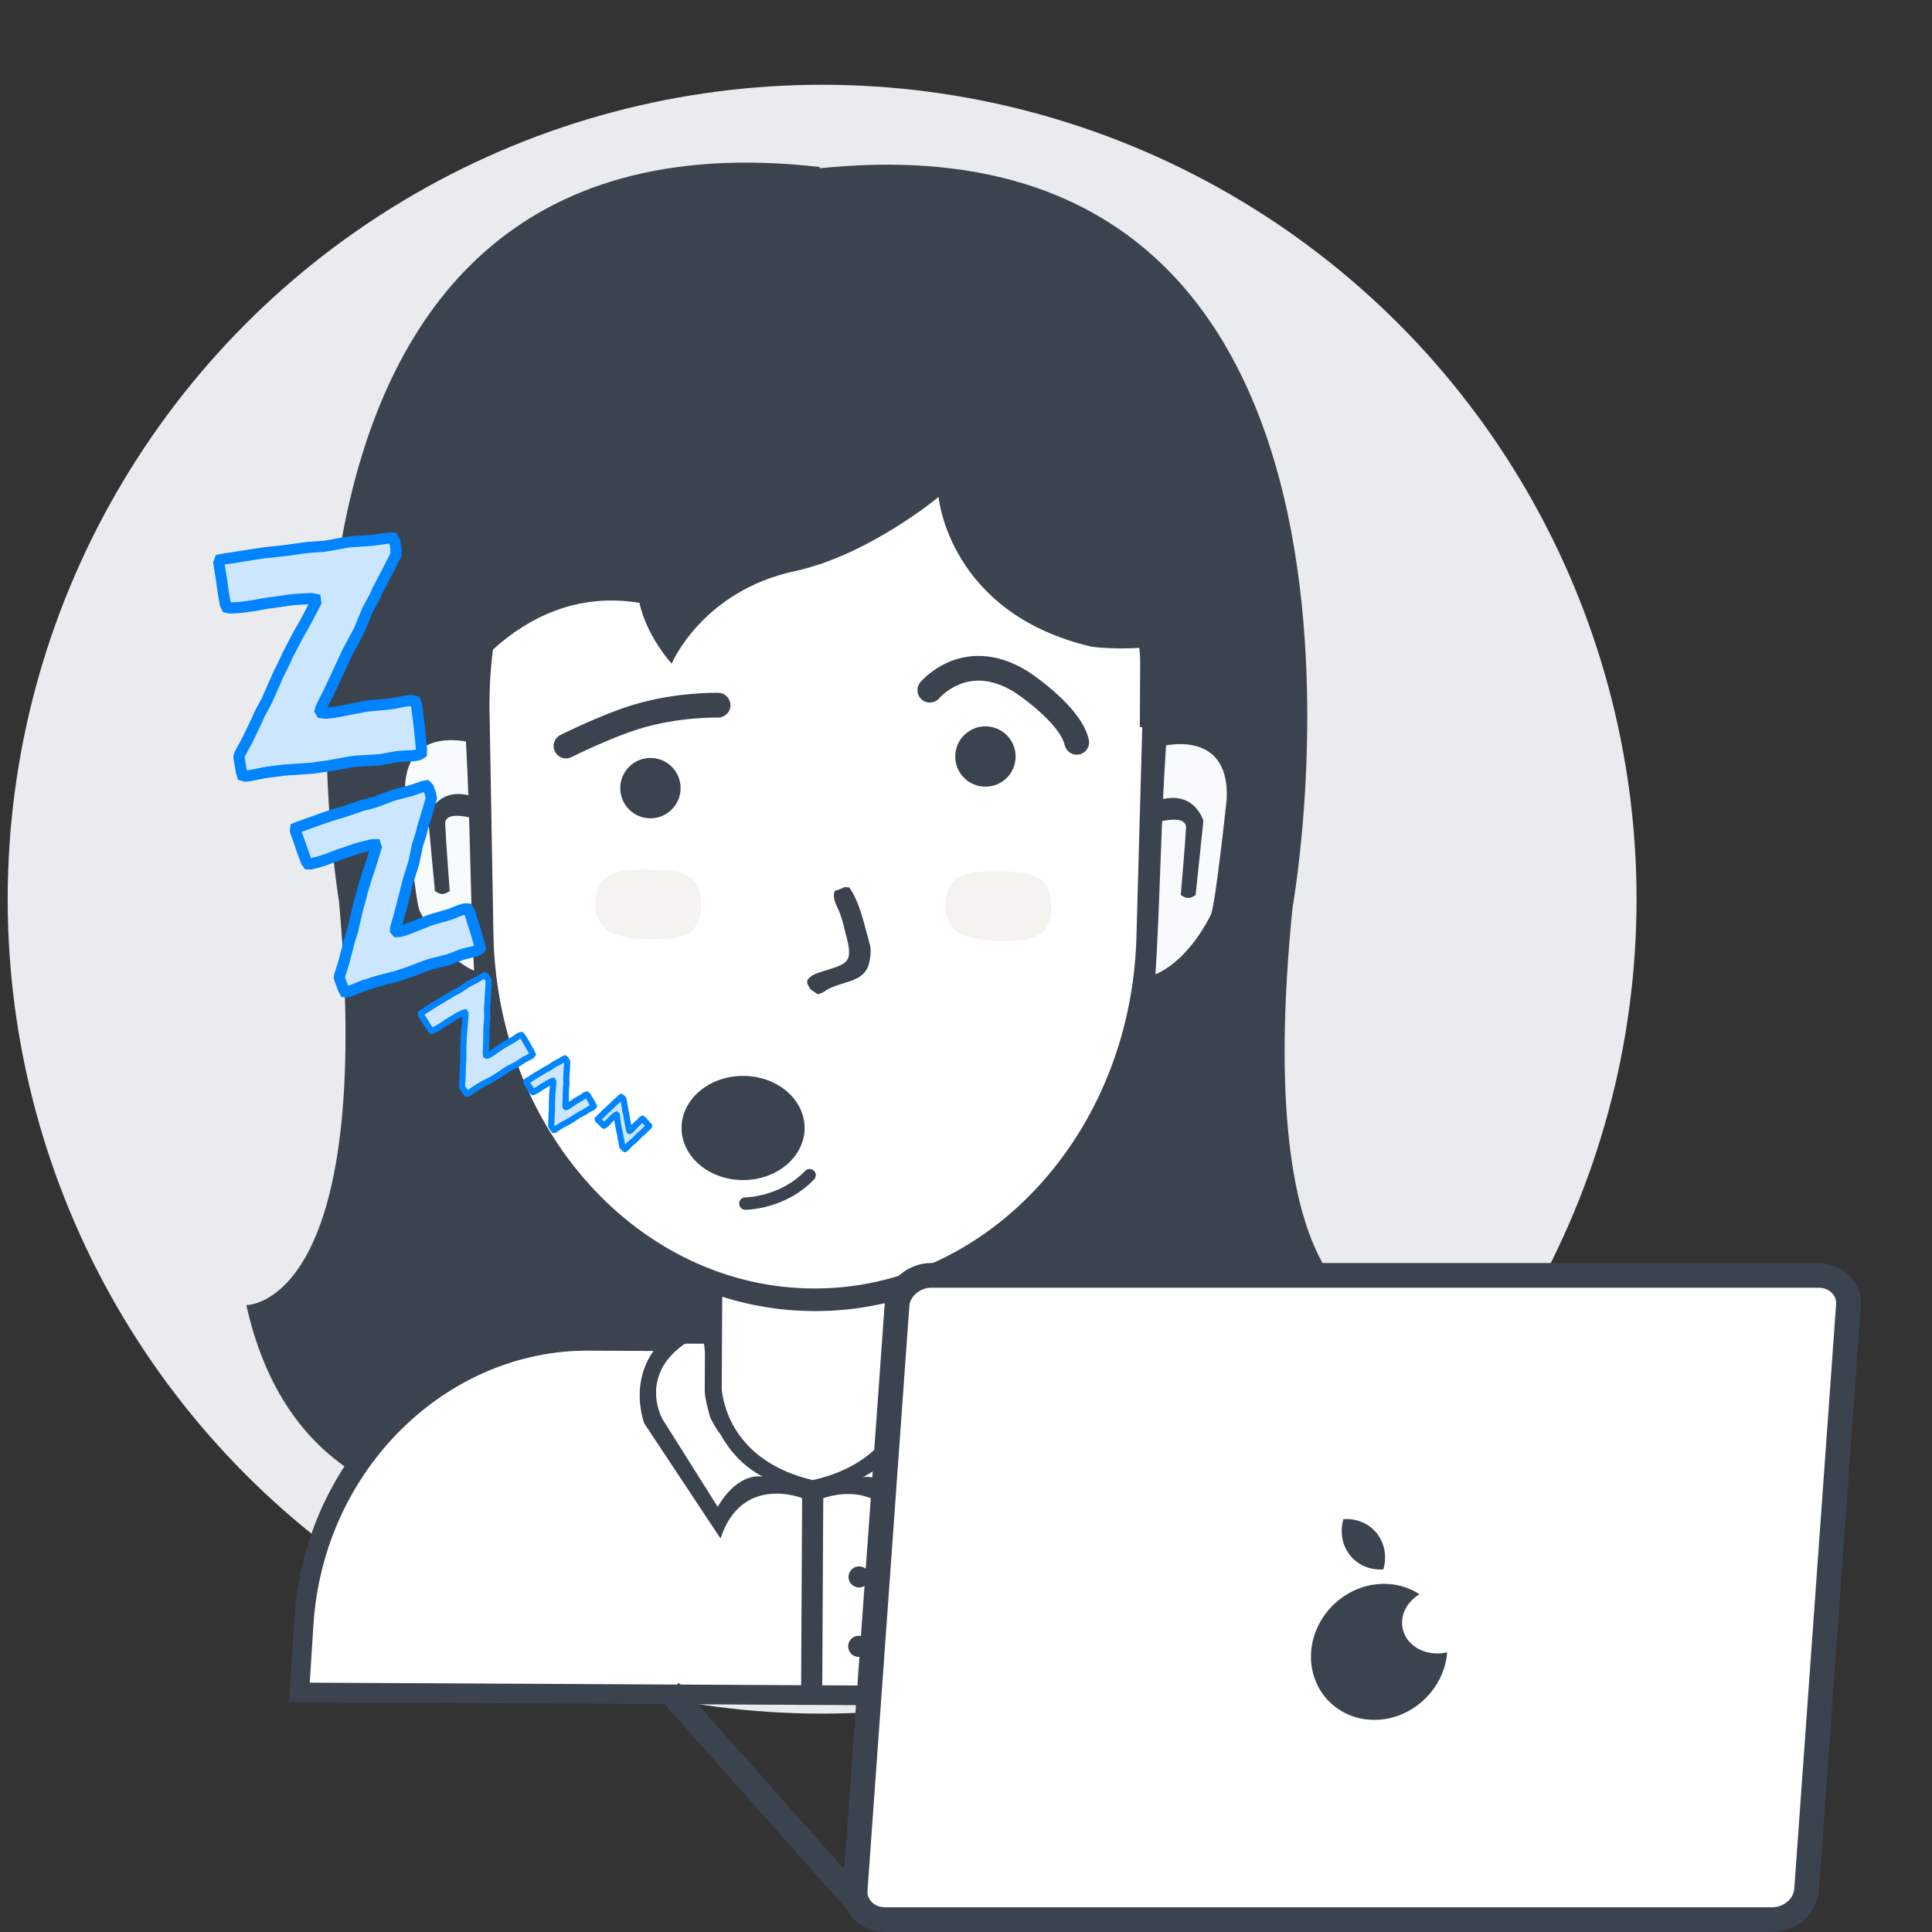 <?xml version="1.0" encoding="utf-8"?>
<!-- Generator: Adobe Illustrator 16.0.0, SVG Export Plug-In . SVG Version: 6.00 Build 0)  -->
<!DOCTYPE svg PUBLIC "-//W3C//DTD SVG 1.1//EN" "http://www.w3.org/Graphics/SVG/1.1/DTD/svg11.dtd">
<svg version="1.1" id="Layer_1" xmlns="http://www.w3.org/2000/svg" xmlns:xlink="http://www.w3.org/1999/xlink" x="0px" y="0px"
	 width="100px" height="100px" viewBox="0 0 100 100" enable-background="new 0 0 100 100" xml:space="preserve">
<rect x="0" y="0" width="100" height="100" fill="#333333" stroke="none"/>
<g>
	<circle fill="#E9EBEE" cx="42.553" cy="46.542" r="42.155"/>
</g>
<g>
	<g>
		<path fill="#3B434F" d="M71.484,67.883c-3.819,16.311-22.896,9.814-29.405,7.067v-0.018c-6.538,2.681-25.681,8.981-29.329-7.38
			c0,0,6.695,0.106,4.796-20.907c0,0-7.036-41.646,24.88-38.002v0.068c31.953-3.307,24.48,38.231,24.48,38.231
			C64.787,67.92,71.484,67.883,71.484,67.883"/>
	</g>
	<g>
		<path fill="#FFFFFF" d="M15.536,87.453c0,0-1.125-16.479,14.386-17.937l6.952,0.037l0.017-3.202c0,0,4.879,2.126,9.84,0.285
			l0.141,2.97l8.123,0.042c0,0,13.907,0.619,13.182,18.234L15.536,87.453z"/>
	</g>
	<g>
		<path fill="#3B434F" d="M68.05,88.384l-52.081-0.274l-1.01-0.004l0.274-4.306c0.537-8.408,7.196-14.791,14.779-14.751l5.213,0.026
			c-0.34,0.278-0.589,0.567-0.769,0.855l-3.989-0.021c-7.309-0.038-13.727,6.106-14.244,14.198l-0.191,2.987l51.885,0.271
			l-0.081-2.987c-0.433-8.098-6.786-14.31-14.094-14.347l-3.993-0.021c-0.151-0.29-0.369-0.58-0.669-0.864l5.08,0.026
			c7.582,0.04,14.174,6.493,14.624,14.905l0.229,4.309L68.05,88.384z M47.533,70l-0.273-0.003l0.005-0.858l0.303,0.002
			C47.548,69.363,47.536,69.646,47.533,70 M36.552,69.082l0.325,0.003l-0.005,0.858l-0.281-0.001
			C36.59,69.576,36.574,69.298,36.552,69.082"/>
	</g>
	<g>
		<path fill="#3B434F" d="M44.468,81.075c0.303,0.002,0.546,0.246,0.544,0.549c-0.001,0.302-0.247,0.545-0.549,0.544
			c-0.303-0.003-0.546-0.248-0.544-0.549C43.92,81.317,44.166,81.072,44.468,81.075"/>
	</g>
	<g>
		<path fill="#3B434F" d="M44.45,84.667c0.301,0.001,0.545,0.248,0.544,0.549c-0.002,0.304-0.248,0.546-0.55,0.545
			c-0.302-0.002-0.546-0.247-0.544-0.551C43.901,84.909,44.147,84.665,44.45,84.667"/>
	</g>
	<g>
		<path fill="#3B434F" d="M50.833,73.765l-4.015,5.915c-1.066-3.362-4.207-2.13-4.207-2.13l-0.052,9.919
			c-0.001,0.26-0.248,0.468-0.549,0.467c-0.302-0.002-0.545-0.214-0.545-0.473l0.053-9.919c-0.025-0.011-3.128-1.252-4.224,2.087
			l-3.947-5.956c0,0-1.519-3.921,3.15-5.607l0.009-1.796l0.881,0.004l-0.03,5.653c0.108,0.974,0.764,3.749,4.712,4.681
			c3.962-0.889,4.647-3.658,4.766-4.632l0.029-5.651l0.883,0.005l-0.01,1.796C52.395,69.861,50.833,73.765,50.833,73.765
			 M37.277,74.221c-0.211-0.242-0.514-0.841-0.514-0.841s-0.289-0.979-0.286-1.406l0.01-1.981c-0.061-0.895-0.229-0.911-0.229-0.911
			c-3.486,1.694-1.974,4.363-1.974,4.363l2.863,4.546c1.137-1.905,2.349-1.551,2.349-1.551
			C38.428,75.889,37.73,75.037,37.277,74.221 M47.967,69.143c0,0-0.167,0.014-0.238,0.908l-0.01,1.98
			c-0.002,0.429-0.302,1.404-0.302,1.404s-0.31,0.595-0.523,0.835c-0.462,0.812-1.169,1.657-2.245,2.195
			c0,0,1.217-0.341,2.335,1.574l2.914-4.513C49.897,73.527,51.439,70.874,47.967,69.143"/>
	</g>
	<g>
		<path fill="#FFFFFF" d="M42.422,17.018c9.716,0.051,17.337,9.172,17.03,20.078L59.126,48.69
			c-0.288,10.277-7.881,18.361-16.966,18.314c-9.084-0.05-16.593-8.213-16.773-18.492l-0.205-11.597
			C24.989,26.006,32.706,16.967,42.422,17.018"/>
	</g>
	<g>
		<path fill="#3B434F" d="M60.236,36.741l-0.343,12.064c-0.301,10.695-8.257,19.106-17.777,19.057s-17.388-8.545-17.578-19.241
			l-0.214-12.067C24.123,25.2,32.208,15.792,42.389,15.846C52.569,15.899,60.557,25.39,60.236,36.741 M42.344,17.095
			c-9.583-0.05-17.195,8.919-17.005,19.745l0.201,11.506c0.178,10.199,7.583,18.297,16.544,18.346
			c8.96,0.046,16.451-7.976,16.737-18.171l0.32-11.505C59.443,26.194,51.927,17.146,42.344,17.095"/>
	</g>
	<g>
		<path fill="#3B434F" d="M33.675,39.231c0.862,0.005,1.558,0.708,1.553,1.57c-0.005,0.862-0.707,1.559-1.57,1.555
			c-0.863-0.005-1.559-0.708-1.554-1.571C32.109,39.923,32.812,39.228,33.675,39.231"/>
	</g>
	<g>
		<path fill="#3B434F" d="M51.014,37.595c0.863,0.005,1.558,0.707,1.554,1.569c-0.004,0.863-0.708,1.559-1.57,1.554
			c-0.863-0.003-1.559-0.707-1.555-1.569C49.448,38.286,50.15,37.59,51.014,37.595"/>
	</g>
	<g>
		<path fill="#F5F3EF" d="M33.566,45.012c1.51,0.008,2.734,0.101,2.724,1.811c-0.009,1.763-1.234,1.789-2.743,1.781
			c-1.509-0.007-2.731-0.336-2.725-1.811C30.833,45.07,32.056,45.003,33.566,45.012"/>
	</g>
	<g>
		<path fill="#F5F3EF" d="M51.687,45.105c1.509,0.01,2.731,0.101,2.725,1.812c-0.011,1.764-1.233,1.79-2.744,1.782
			c-1.509-0.009-2.731-0.336-2.724-1.812C48.952,45.165,50.176,45.099,51.687,45.105"/>
	</g>
	<g>
		
			<rect x="59.011" y="29.844" transform="matrix(-1 -0.005 0.005 -1 121.139 67.787)" fill="#3B434F" width="3.279" height="7.811"/>
	</g>
	<g>
		<path fill="#3B444F" d="M23.018,36.736c0,0,3.485-6.625,10.082-5.532c0,0,0.253,1.514,1.664,3.148c0,0,1.574-3.755,6.373-4.789
			c3.812-0.821,7.443-3.838,7.443-3.838s0.53,6.034,7.94,7.753c0,0,6.495,0.837,6.043-2.756
			c-0.452-3.595-3.979-19.247-21.264-16.973c-17.287,2.276-21.376,8.529-18.433,22.829"/>
	</g>
	<g>
		<path fill="#F7FBFB" d="M24.113,38.312c-0.001,0-0.191-0.153-0.548-0.269c-0.179-0.057-0.401-0.104-0.655-0.116
			c-0.062-0.005-0.128-0.005-0.194-0.004c-0.067,0.003-0.136,0.007-0.205,0.013c-0.139,0.016-0.282,0.04-0.426,0.082
			c-0.577,0.162-1.168,0.562-1.518,1.393c-0.176,0.415-0.292,0.938-0.327,1.592c-0.008,0.164-0.012,0.335-0.009,0.516
			c0.002,0.182,0.01,0.37,0.023,0.568c0.028,0.396,0.08,0.829,0.158,1.299c-0.002-0.001-0.082,1.423,0.418,3.06
			c0.47,1.601,1.607,3.57,3.725,4.143C24.333,46.526,24.347,42.391,24.113,38.312"/>
	</g>
	<g>
		<path fill="#3B434F" d="M24.537,38.477c0,0-3.687-1.163-3.578,2.635c0,0,0.522,5.509,0.758,6.018c0,0,1.434,3.213,3.827,3.367
			c2.339,0.151,0,0,0,0l0.024,1.033c0,0-4.205-0.562-4.993-5.413l-0.618-4.409c0,0-0.467-5.832,4.355-4.324c4.698,1.469,0,0,0,0
			L24.537,38.477"/>
	</g>
	<g>
		<path fill="#3B434F" d="M23.277,46.121c0,0-0.207,0.153-0.384,0.153c-0.177-0.001-0.381-0.157-0.381-0.157l-0.36-3.843
			c0,0,0.535-1.89,2.762-0.878l0.047,1.099c0,0-1.954-0.705-1.918,0.16C23.076,43.486,23.277,46.121,23.277,46.121"/>
	</g>
	<g>
		<path fill="#F7FBFB" d="M60.359,38.511c0.002,0,0.192-0.15,0.553-0.261c0.18-0.056,0.404-0.101,0.659-0.111
			c0.062-0.002,0.128-0.002,0.194,0c0.067,0.002,0.137,0.008,0.206,0.016c0.139,0.015,0.282,0.042,0.427,0.084
			c0.579,0.169,1.168,0.575,1.51,1.408c0.174,0.416,0.284,0.938,0.312,1.594c0.006,0.164,0.009,0.336,0.004,0.517
			c-0.004,0.18-0.015,0.368-0.03,0.565c-0.032,0.396-0.089,0.827-0.173,1.297c0.002,0,0.068,1.423-0.451,3.054
			c-0.487,1.594-1.652,3.551-3.785,4.101C60.052,46.718,60.081,42.584,60.359,38.511"/>
	</g>
	<g>
		<path fill="#3B434F" d="M59.931,38.671c0,0,3.716-1.123,3.565,2.67c0,0-0.58,5.5-0.823,6.005c0,0-1.474,3.197-3.878,3.326
			c-2.352,0.126,0,0,0,0l-0.035,1.032c0,0,4.229-0.518,5.07-5.358l0.667-4.397c0,0,0.53-5.823-4.328-4.368c-4.735,1.419,0,0,0,0
			L59.931,38.671"/>
	</g>
	<g>
		<path fill="#3B434F" d="M61.116,46.322c0,0,0.206,0.158,0.384,0.158c0.179,0,0.385-0.154,0.385-0.154l0.402-3.836
			c0,0-0.518-1.893-2.765-0.906l-0.058,1.098c0,0,1.969-0.684,1.925,0.18C61.346,43.693,61.116,46.322,61.116,46.322"/>
	</g>
	<g>
		<path fill="#3B434F" d="M43.676,45.923l0.273,0.002c0.562,0.771,0.785,1.952,1.078,2.975c0.091,0.315-0.001,0.868-0.083,1.093
			c-0.301,0.816-1.231,0.797-1.999,1.16c-0.206,0.097-0.36,0.268-0.626,0.31c-0.173-0.154-0.382-0.186-0.466-0.433
			c-0.209-0.291,0.063-0.471,0.276-0.584c0.387-0.205,1.578-0.402,1.722-0.772c0.178-0.2,0.063-0.803,0.006-1.015
			c-0.149-0.544-0.219-0.996-0.422-1.486c-0.135-0.326-0.372-0.669-0.229-1.056C43.324,46.065,43.579,46.011,43.676,45.923"/>
	</g>
</g>
<g>
	<path fill="#3B434F" d="M55.731,39.062c-0.296,0-0.561-0.205-0.626-0.505c-0.189-0.876-1.691-2.139-2.599-2.731
		c-1.009-0.626-1.969-0.76-2.856-0.399c-0.651,0.266-1.025,0.701-1.028,0.706c-0.225,0.271-0.628,0.311-0.902,0.086
		c-0.272-0.225-0.311-0.629-0.086-0.902c0.058-0.069,0.591-0.691,1.534-1.076c0.885-0.361,2.304-0.565,4.02,0.502l0.013,0.008
		c0.284,0.186,2.793,1.865,3.156,3.535c0.074,0.347-0.146,0.687-0.489,0.763C55.821,39.057,55.776,39.062,55.731,39.062z"/>
</g>
<g>
	<path fill="#3B434F" d="M29.296,39.254c-0.235,0-0.46-0.131-0.573-0.354c-0.158-0.316-0.03-0.702,0.287-0.859
		c0.085-0.043,2.114-1.053,3.715-1.544c2.249-0.688,4.373-0.638,4.461-0.636c0.354,0.01,0.632,0.306,0.623,0.658
		c-0.01,0.354-0.305,0.63-0.657,0.622c-0.027-0.001-2.015-0.045-4.052,0.58c-1.5,0.46-3.498,1.455-3.518,1.466
		C29.489,39.231,29.392,39.254,29.296,39.254z"/>
</g>
<g>
	<ellipse fill="#3B434F" cx="38.462" cy="58.384" rx="3.184" ry="2.696"/>
</g>
<g>
	<path fill="#3B434F" d="M38.577,62.617c-0.177,0-0.32-0.145-0.32-0.32c0-0.177,0.143-0.32,0.319-0.32
		c0.026,0,1.809-0.026,3.098-1.373c0.122-0.128,0.325-0.133,0.452-0.011c0.128,0.123,0.133,0.325,0.011,0.453
		C40.651,62.599,38.661,62.617,38.577,62.617z"/>
</g>
<g>
	<g>
		<path fill="#CCE6FF" d="M33.449,58.105l0.127,0.143l0.02,0.029l-0.01,0.027l-0.015,0.018l-0.03,0.028l-0.087,0.07l-0.031,0.028
			l-0.116,0.123l-0.166,0.138l-0.034,0.032l-0.116,0.123l-0.032,0.033l-0.12,0.118l-0.036,0.031l-0.129,0.108l-0.035,0.029
			l-0.123,0.116l-0.034,0.036l-0.048,0.054l-0.034,0.037l-0.031,0.029l-0.028,0.01l-0.028-0.021l-0.084-0.078l-0.019-0.022
			l-0.01-0.027l-0.022-0.159l-0.01-0.048l-0.031-0.157l-0.011-0.046l-0.022-0.159l-0.012-0.046l-0.034-0.158l-0.011-0.047
			l-0.029-0.16l-0.012-0.047l-0.032-0.202l-0.02-0.164l-0.032-0.206l-0.022-0.023l-0.033,0.015l-0.126,0.104l-0.033,0.033
			l-0.117,0.113l-0.033,0.03l-0.113,0.119l-0.077,0.075l-0.074,0.062l-0.032,0.014l-0.032-0.018l-0.016-0.018l-0.037-0.034
			l-0.07-0.068l-0.032-0.035l-0.126-0.123l-0.01-0.031l0.025-0.028l0.256-0.259l0.034-0.031l0.118-0.108l0.034-0.032l0.111-0.109
			l0.034-0.032l0.122-0.104l0.142-0.15l0.033-0.031l0.158-0.134l0.111-0.109l0.031-0.022l0.033,0.014l0.014,0.014l0.037,0.035
			l0.015,0.021l0.02,0.024l0.005,0.031l0.027,0.16l0.031,0.201l0.011,0.046l0.023,0.158l0.011,0.046l0.039,0.156l0.007,0.043
			l0.022,0.16l0.007,0.045l0.042,0.201l0.03,0.158l0.009,0.044l0.027,0.159l0.012,0.029l0.02,0.009l0.029-0.016l0.038-0.032
			l0.036-0.034l0.201-0.219l0.034-0.032l0.132-0.118l0.034-0.031l0.076-0.085l0.032-0.028l0.019-0.015l0.029-0.012l0.029,0.02
			L33.449,58.105z"/>
		<path fill="#0084FF" d="M32.314,59.648l-0.11-0.086l-0.133-0.132l-0.026-0.073l-0.033-0.215l-0.043-0.213l-0.021-0.151
			l-0.009-0.036l-0.049-0.215l-0.04-0.211l-0.032-0.202l-0.017-0.134l-0.128,0.125l-0.115,0.122l-0.085,0.079l-0.092,0.078
			l-0.124,0.053l-0.124-0.066l-0.172-0.173l-0.151-0.148l-0.048-0.156l0.091-0.102l0.293-0.294l0.152-0.14l0.151-0.147l0.115-0.098
			l0.184-0.188l0.152-0.13l0.128-0.122l0.102-0.071l0.146,0.057l0.119,0.132l0.025,0.033l0.083,0.481l0.022,0.15l0.051,0.207
			l0.036,0.245l0.067,0.33l0.143-0.15l0.162-0.145l0.081-0.089l0.082-0.069l0.125-0.049l0.116,0.073l0.177,0.188l0.145,0.163
			l0.067,0.1l-0.052,0.129l-0.043,0.051l-0.039,0.036l-0.105,0.09l-0.127,0.132l-0.189,0.159l-0.148,0.158l-0.13,0.125l-0.196,0.167
			l-0.145,0.142l-0.089,0.098l-0.056,0.054L32.314,59.648z M32.285,58.877l0.011,0.047l0.041,0.214l0.015,0.108l0.056-0.061
			l0.166-0.153l0.159-0.135l0.141-0.142l0.166-0.168l0.159-0.132l0.157-0.16l0.028-0.024l-0.053-0.06l-0.083-0.085l-0.039,0.042
			l-0.033,0.033l-0.163,0.146l-0.205,0.222l-0.093,0.083l-0.113,0.062l-0.152-0.066l-0.042-0.106l-0.038-0.213l-0.032-0.161
			l-0.05-0.252l-0.029-0.197l-0.051-0.21l-0.021-0.151l-0.012-0.051l-0.046-0.288l-0.018,0.018l-0.181,0.156l-0.152,0.159
			l-0.149,0.131l-0.146,0.142l-0.152,0.141l-0.177,0.179l0.115,0.115l0.063-0.061l0.148-0.152l0.158-0.154l0.142-0.115l0.156-0.072
			l0.135,0.142l0.04,0.257l0.021,0.168l0.03,0.191l0.012,0.049l0.038,0.196l0.049,0.22L32.285,58.877z"/>
	</g>
</g>
<g>
	<g>
		<path fill="#CCE6FF" d="M30.583,56.978l0.129,0.233l0.018,0.045l-0.022,0.032l-0.026,0.021l-0.049,0.028l-0.138,0.069l-0.052,0.03
			l-0.194,0.13l-0.268,0.136l-0.054,0.033l-0.195,0.132l-0.053,0.035l-0.199,0.123l-0.057,0.029l-0.207,0.109l-0.058,0.029
			l-0.2,0.12l-0.057,0.038l-0.083,0.059l-0.057,0.039l-0.052,0.032l-0.04,0.003l-0.032-0.037l-0.09-0.134l-0.021-0.035l-0.004-0.039
			l0.018-0.223l0.002-0.066l0.007-0.225l-0.001-0.064l0.018-0.223l-0.001-0.064l0.001-0.227l-0.001-0.064l0.01-0.228l-0.002-0.064
			l0.019-0.283l0.023-0.229l0.021-0.289l-0.023-0.038l-0.05,0.012l-0.202,0.102l-0.055,0.032l-0.192,0.12l-0.055,0.032l-0.188,0.126
			l-0.127,0.076l-0.118,0.062l-0.047,0.009l-0.039-0.034l-0.016-0.027l-0.038-0.057l-0.074-0.116l-0.033-0.055l-0.133-0.207
			l-0.003-0.045l0.043-0.031l0.424-0.271l0.055-0.033l0.193-0.111l0.055-0.032l0.185-0.115l0.056-0.033l0.197-0.104l0.237-0.16
			l0.056-0.033l0.254-0.133l0.184-0.115l0.05-0.02l0.04,0.027l0.015,0.025l0.039,0.057l0.015,0.033l0.019,0.04l-0.002,0.044
			l-0.013,0.223l-0.019,0.284l0.002,0.064l-0.019,0.222l0.001,0.065l0.005,0.222l-0.004,0.063l-0.018,0.222l-0.005,0.063
			l-0.003,0.283l-0.007,0.226l0,0.062l-0.013,0.223l0.006,0.044l0.026,0.019l0.044-0.014l0.061-0.031l0.059-0.034l0.339-0.236
			l0.055-0.032l0.215-0.119l0.055-0.033l0.129-0.091l0.052-0.032l0.03-0.012l0.043-0.008l0.034,0.036L30.583,56.978z"/>
		<path fill="#0084FF" d="M28.604,58.654l-0.098-0.118l-0.131-0.205l-0.011-0.089l0.021-0.297l0.006-0.221l-0.001-0.069l0.018-0.221
			l-0.001-0.058l0.001-0.229l-0.001-0.066l0.01-0.227l0-0.067l0.018-0.291l0.029-0.303l-0.024,0.011l-0.049,0.03l-0.244,0.15
			l-0.191,0.128l-0.136,0.081l-0.139,0.072l-0.146,0.028l-0.116-0.102l-0.028-0.046l-0.036-0.053l-0.264-0.416l-0.014-0.176
			l0.123-0.087l0.484-0.307l0.248-0.145l0.247-0.15l0.189-0.101l0.238-0.159l0.063-0.038l0.25-0.13l0.203-0.123l0.13-0.055
			l0.14,0.098l0.029,0.05l0.05,0.077l0.05,0.107l-0.016,0.308l-0.019,0.278l0.002,0.066l-0.019,0.222l0.007,0.286l-0.005,0.069
			l-0.022,0.281l-0.003,0.279l-0.01,0.313l0.282-0.196l0.055-0.032l0.266-0.149l0.134-0.093l0.07-0.04l0.048-0.023l0.145-0.022
			l0.106,0.107l0.179,0.302l0.142,0.255l0.048,0.126l-0.085,0.124l-0.061,0.046l-0.06,0.035l-0.133,0.064l-0.043,0.024l-0.208,0.138
			l-0.262,0.134l-0.047,0.027l-0.249,0.168l-0.209,0.13l-0.318,0.166l-0.191,0.114l-0.2,0.14l-0.082,0.048L28.604,58.654z
			 M28.685,58.229l0.037,0.056l0.154-0.108l0.21-0.125l0.315-0.165l0.241-0.151l0.203-0.137l0.065-0.039l0.258-0.13l0.193-0.13
			l0.063-0.036l0.104-0.052l-0.085-0.155l-0.12-0.2l-0.118,0.082l-0.055,0.033l-0.265,0.15l-0.344,0.237l-0.066,0.038l-0.076,0.041
			l-0.134,0.037l-0.141-0.104l-0.02-0.124l0.014-0.296l0.007-0.227l0.004-0.29l0.026-0.342l-0.007-0.288l0.019-0.222l-0.002-0.063
			l0.032-0.515l-0.006-0.012l-0.12,0.073l-0.297,0.159l-0.249,0.168l-0.193,0.101l-0.052,0.031l-0.24,0.148l-0.247,0.143
			l-0.348,0.222l0.185,0.292l0.037-0.019l0.121-0.071l0.191-0.129l0.055-0.031l0.258-0.159l0.219-0.111l0.183-0.039l0.107,0.18
			l-0.023,0.339l-0.023,0.234l-0.018,0.271l0.001,0.062l-0.01,0.228l0.001,0.06l-0.001,0.23l0.001,0.068l-0.018,0.223l0.001,0.062
			l-0.01,0.303L28.685,58.229z"/>
	</g>
</g>
<g>
	<g>
		<path fill="#CCE6FF" d="M27.328,54.107l0.215,0.386l0.029,0.076l-0.038,0.055l-0.043,0.032l-0.081,0.049l-0.229,0.112
			l-0.086,0.052l-0.323,0.217l-0.443,0.224l-0.091,0.055l-0.323,0.217l-0.089,0.062l-0.329,0.203l-0.096,0.05l-0.343,0.181
			l-0.096,0.05l-0.334,0.199l-0.093,0.062l-0.137,0.098l-0.094,0.064l-0.086,0.052l-0.066,0.007l-0.053-0.062l-0.148-0.222
			l-0.035-0.059l-0.008-0.065l0.03-0.368l0.003-0.111l0.011-0.373l-0.001-0.107l0.029-0.369l-0.002-0.107l0.002-0.376l-0.002-0.106
			l0.017-0.377l-0.001-0.106l0.03-0.473l0.038-0.381l0.033-0.479l-0.038-0.063l-0.083,0.019l-0.334,0.168l-0.093,0.056l-0.318,0.198
			l-0.092,0.055l-0.312,0.208l-0.212,0.127l-0.197,0.102l-0.076,0.015l-0.064-0.055l-0.027-0.046l-0.065-0.095l-0.122-0.191
			l-0.055-0.093l-0.221-0.344l-0.005-0.073l0.072-0.051l0.704-0.451l0.093-0.056l0.32-0.182l0.091-0.056l0.307-0.19l0.092-0.056
			l0.327-0.17l0.394-0.267l0.091-0.056l0.422-0.22l0.307-0.191l0.081-0.033l0.066,0.046l0.024,0.041l0.064,0.094l0.025,0.056
			l0.033,0.067l-0.004,0.071l-0.021,0.37l-0.03,0.471l0.002,0.108l-0.029,0.367l0.002,0.108l0.008,0.369l-0.007,0.104l-0.029,0.368
			l-0.008,0.105l-0.006,0.472l-0.012,0.373L25.16,54.17l-0.02,0.371l0.012,0.069l0.041,0.032l0.074-0.021l0.1-0.053l0.099-0.059
			l0.562-0.389l0.091-0.055l0.357-0.199l0.092-0.054l0.213-0.15l0.087-0.053l0.05-0.021l0.071-0.012l0.058,0.059L27.328,54.107z"/>
		<path fill="#0084FF" d="M24.086,56.778l-0.119-0.143l-0.152-0.229l-0.052-0.088l-0.014-0.114l0.03-0.38l0.016-0.477l-0.002-0.112
			l0.03-0.367l-0.003-0.101l0.003-0.379L23.82,54.28l0.018-0.378l-0.002-0.108l0.031-0.479l0.039-0.386l0.021-0.304l-0.208,0.104
			l-0.087,0.054l-0.406,0.25l-0.316,0.21l-0.221,0.132l-0.217,0.112l-0.176,0.035l-0.142-0.123l-0.039-0.064l-0.061-0.09
			l-0.422-0.665l-0.017-0.206l0.152-0.107l0.705-0.451l0.096-0.056l0.413-0.239l0.406-0.249l0.319-0.167l0.395-0.266l0.1-0.06
			l0.417-0.219l0.326-0.199l0.162-0.066l0.166,0.115l0.04,0.065l0.074,0.113l0.073,0.157l-0.026,0.483L25.4,51.695l0.003,0.108
			l-0.03,0.369l0.011,0.474l-0.007,0.114l-0.037,0.469l-0.006,0.468l-0.014,0.48l-0.013,0.241l0.071-0.044l0.566-0.392l0.092-0.056
			l0.443-0.249l0.219-0.153l0.104-0.061l0.068-0.03l0.174-0.028l0.129,0.131l0.291,0.488l0.226,0.41l0.062,0.154l-0.101,0.146
			l-0.077,0.059l-0.093,0.055l-0.224,0.109l-0.076,0.046l-0.336,0.224l-0.438,0.222L26.326,55.5l-0.414,0.277l-0.341,0.211
			l-0.095,0.049l-0.436,0.229l-0.325,0.194l-0.33,0.228l-0.114,0.068L24.086,56.778z M24.088,56.238l0.121,0.184l0.01-0.007
			l0.329-0.228l0.342-0.204l0.096-0.049l0.433-0.228l0.321-0.2l0.086-0.058l0.332-0.222l0.101-0.061l0.434-0.22l0.322-0.217
			l0.097-0.057l0.223-0.109l0.048-0.029l-0.195-0.35l-0.254-0.427l-0.064,0.038L26.65,53.95l-0.092,0.055l-0.444,0.25l-0.566,0.393
			l-0.105,0.062l-0.117,0.062l-0.164,0.046l-0.157-0.114l-0.024-0.153L25,54.165l0.001-0.1l0.011-0.376l0.006-0.478l0.008-0.105
			l0.036-0.466l-0.011-0.478l0.03-0.369l-0.002-0.107l0.032-0.476l0.022-0.399l-0.035-0.076l-0.047-0.069l-0.282,0.176l-0.418,0.219
			l-0.084,0.049l-0.406,0.273l-0.322,0.17l-0.088,0.053l-0.399,0.244l-0.411,0.238l-0.669,0.429l0.172,0.268l0.057,0.097l0.12,0.188
			l0.068,0.102l0.148-0.076l0.205-0.122l0.315-0.211l0.092-0.056l0.42-0.258l0.354-0.178l0.215-0.047l0.122,0.205l-0.037,0.529
			l-0.037,0.385l-0.031,0.46l0.001,0.105l-0.017,0.377l0.003,0.103l-0.003,0.379l0.002,0.112l-0.03,0.368l0.003,0.104l-0.017,0.496
			l-0.027,0.352l0.001,0.017L24.088,56.238z"/>
	</g>
</g>
<g>
	<g>
		<path fill="#CCE6FF" d="M24.603,48.147l0.226,0.784l0.022,0.148l-0.09,0.082l-0.09,0.041l-0.165,0.054l-0.459,0.107l-0.177,0.057
			l-0.671,0.257l-0.889,0.218l-0.188,0.062l-0.672,0.254l-0.184,0.072l-0.678,0.231l-0.193,0.049L19.7,50.747l-0.191,0.049
			l-0.683,0.22l-0.195,0.076l-0.287,0.117l-0.197,0.077l-0.176,0.057l-0.122-0.015l-0.068-0.133l-0.175-0.462l-0.037-0.119
			l0.013-0.12l0.207-0.65l0.054-0.199l0.174-0.665l0.042-0.196l0.206-0.65l0.041-0.195l0.16-0.674l0.042-0.194l0.188-0.672
			l0.041-0.194l0.251-0.834l0.227-0.67l0.259-0.849l-0.042-0.129l-0.156-0.003l-0.675,0.164l-0.188,0.061l-0.656,0.225l-0.188,0.061
			l-0.647,0.245l-0.436,0.142l-0.396,0.102l-0.144-0.006l-0.092-0.127l-0.03-0.094l-0.076-0.197l-0.14-0.396l-0.062-0.188
			l-0.253-0.71l0.021-0.137l0.15-0.061l1.456-0.52l0.188-0.061l0.651-0.197l0.189-0.06l0.631-0.216l0.189-0.06l0.658-0.173
			l0.821-0.316l0.188-0.061l0.851-0.222l0.631-0.216l0.161-0.025l0.101,0.11l0.026,0.083l0.075,0.195l0.023,0.11l0.03,0.134
			l-0.037,0.128l-0.191,0.659l-0.252,0.833l-0.041,0.194l-0.207,0.652l-0.041,0.194l-0.137,0.667l-0.057,0.187l-0.207,0.651
			l-0.057,0.187l-0.209,0.845l-0.175,0.667l-0.045,0.184l-0.19,0.659l-0.01,0.133l0.061,0.071l0.142-0.007l0.204-0.053l0.2-0.063
			l1.174-0.468l0.188-0.061l0.725-0.208l0.188-0.061l0.448-0.182l0.177-0.059l0.097-0.018l0.133,0.009l0.081,0.13L24.603,48.147z"/>
		<path fill="#0084FF" d="M18,51.636L17.663,51.6l-0.153-0.302l-0.179-0.477l-0.057-0.177l0.022-0.21l0.213-0.672l0.053-0.192
			l0.172-0.658l0.048-0.215l0.201-0.638l0.04-0.188l0.16-0.67l0.044-0.21l0.185-0.662l0.045-0.209l0.254-0.843l0.225-0.667
			l0.17-0.555l-0.429,0.104l-0.179,0.058l-0.65,0.222L17.662,44.5l-0.655,0.248l-0.453,0.146l-0.435,0.111l-0.326-0.01l-0.203-0.278
			l-0.042-0.131l-0.077-0.196l-0.143-0.404l-0.059-0.184l-0.276-0.773l0.056-0.371l0.313-0.127l1.464-0.522l0.188-0.061l0.841-0.257
			l0.625-0.214l0.208-0.066l0.644-0.169l0.821-0.314l0.204-0.066l0.84-0.218l0.645-0.221l0.339-0.054l0.248,0.271l0.043,0.135
			l0.081,0.21l0.072,0.334l-0.057,0.199l-0.192,0.659l-0.248,0.824l-0.046,0.21l-0.202,0.638l-0.182,0.871l-0.056,0.188l-0.262,0.83
			l-0.206,0.839l-0.224,0.861l-0.127,0.438l0.16-0.052l1.183-0.471l0.197-0.062l0.72-0.207l0.174-0.056l0.458-0.186l0.21-0.064
			l0.135-0.026l0.319,0.021l0.176,0.286l0.323,1.007l0.234,0.822l0.045,0.301l-0.239,0.214l-0.161,0.073l-0.188,0.06l-0.448,0.105
			l-0.157,0.05l-0.698,0.263l-0.88,0.219l-0.172,0.055l-0.858,0.329l-0.701,0.236l-0.192,0.05l-0.877,0.229l-0.666,0.214
			l-0.188,0.073l-0.282,0.115l-0.217,0.085L18,51.636z M17.877,50.639l0.146,0.385l0.027-0.009l0.188-0.073l0.283-0.116l0.216-0.084
			l0.701-0.224l0.193-0.049l0.874-0.229l0.662-0.226l0.178-0.07l0.688-0.261l0.208-0.064l0.873-0.217l0.669-0.255l0.198-0.062
			l0.448-0.104l0.106-0.035l-0.206-0.712l-0.285-0.888l-0.139,0.045l-0.458,0.185l-0.198,0.063l-0.722,0.206L22.353,47.9
			l-1.184,0.471l-0.215,0.068l-0.233,0.062l-0.311,0.013l-0.23-0.267l0.019-0.282l0.198-0.682l0.043-0.178l0.176-0.672l0.211-0.855
			l0.057-0.188l0.259-0.825l0.183-0.876l0.202-0.639l0.045-0.205l0.251-0.833l0.207-0.712l-0.033-0.152l-0.058-0.15l-0.588,0.2
			l-0.842,0.219l-0.173,0.057l-0.844,0.321l-0.65,0.17l-0.18,0.058l-0.627,0.215l-0.194,0.062l-0.655,0.198l-0.178,0.058
			l-1.395,0.498l0.205,0.568l0.06,0.185l0.137,0.387l0.084,0.224l0.304-0.078l0.42-0.136l0.655-0.247l0.188-0.062l0.651-0.222
			l0.213-0.067l0.708-0.174l0.402,0.006l0.131,0.413l-0.288,0.942l-0.225,0.666l-0.246,0.817l-0.043,0.201l-0.186,0.662
			l-0.041,0.193l-0.159,0.67l-0.047,0.219l-0.202,0.638l-0.042,0.194l-0.232,0.879l-0.198,0.622l-0.002,0.032L17.877,50.639z"/>
	</g>
</g>
<g>
	<g>
		<path fill="#CCE6FF" d="M21.719,37.759l0.096,1.029l-0.007,0.189l-0.133,0.082l-0.122,0.029l-0.219,0.028l-0.598,0.025
			l-0.233,0.03l-0.896,0.16l-1.161,0.063l-0.249,0.03l-0.896,0.159l-0.247,0.048l-0.901,0.127l-0.251,0.016l-0.908,0.064
			l-0.25,0.016l-0.903,0.112l-0.262,0.049l-0.385,0.079l-0.263,0.048l-0.233,0.03l-0.148-0.046l-0.054-0.183l-0.108-0.618
			l-0.02-0.155l0.044-0.149l0.411-0.762l0.114-0.233l0.376-0.79l0.097-0.232l0.411-0.764l0.097-0.233l0.359-0.801l0.097-0.233
			l0.391-0.793l0.097-0.23l0.51-0.982l0.441-0.781l0.524-0.996l-0.021-0.171l-0.195-0.04l-0.879,0.046l-0.249,0.031l-0.869,0.123
			l-0.249,0.032l-0.866,0.153l-0.575,0.072l-0.517,0.033l-0.179-0.04l-0.085-0.18l-0.016-0.125l-0.049-0.263l-0.08-0.526
			l-0.031-0.25l-0.149-0.944l0.059-0.166l0.201-0.04l1.936-0.303l0.249-0.032l0.857-0.091l0.25-0.03l0.837-0.119l0.249-0.031
			l0.861-0.06l1.098-0.201l0.248-0.03l1.113-0.074l0.838-0.12l0.207,0.005l0.098,0.161l0.015,0.11l0.048,0.263l0.002,0.142
			l0.005,0.173l-0.075,0.152l-0.394,0.774l-0.51,0.98l-0.097,0.232l-0.411,0.763l-0.098,0.232l-0.328,0.799l-0.115,0.221
			l-0.411,0.761l-0.115,0.22l-0.458,1.005l-0.376,0.79l-0.099,0.218l-0.394,0.775l-0.043,0.164l0.061,0.103l0.177,0.025l0.267-0.019
			l0.264-0.032l1.573-0.307l0.249-0.029l0.952-0.088l0.25-0.031l0.601-0.12l0.234-0.029h0.126l0.164,0.042l0.068,0.181
			L21.719,37.759z"/>
		<path fill="#0084FF" d="M12.674,40.468l-0.355-0.11l-0.107-0.361l-0.109-0.633l-0.028-0.216l0.071-0.234l0.421-0.78l0.111-0.23
			l0.372-0.782l0.107-0.251l0.404-0.75l0.095-0.227l0.356-0.799l0.105-0.247l0.387-0.785l0.104-0.246l0.514-0.988l0.439-0.776
			l0.407-0.773l-0.699,0.035l-0.239,0.031l-0.865,0.124l-0.246,0.03l-0.872,0.154l-0.593,0.073l-0.56,0.035l-0.355-0.08
			l-0.165-0.349l-0.02-0.16l-0.049-0.265l-0.082-0.534l-0.031-0.243l-0.16-1.013l0.136-0.389l0.374-0.076l1.945-0.303l0.249-0.033
			l0.863-0.091l0.245-0.03l0.832-0.118l0.271-0.033l0.846-0.059l1.097-0.2l0.264-0.032l1.102-0.074l0.852-0.121l0.387,0.011
			l0.213,0.347l0.02,0.163l0.051,0.278l0.01,0.407l-0.108,0.216l-0.394,0.777l-0.506,0.971l-0.104,0.248l-0.405,0.75l-0.091,0.22
			l-0.338,0.82l-0.115,0.221l-0.523,0.975l-0.455,0.997l-0.379,0.795l-0.103,0.223l-0.324,0.641l0.108-0.007l0.247-0.03l1.583-0.307
			l0.257-0.032l0.949-0.087l0.234-0.03l0.61-0.122l0.269-0.029h0.164l0.342,0.088l0.135,0.353l0.164,1.32l0.099,1.047l-0.014,0.364
			l-0.302,0.185l-0.198,0.047l-0.242,0.029l-0.586,0.026l-0.214,0.026l-0.923,0.162l-1.151,0.063l-0.231,0.029l-1.146,0.205
			l-0.923,0.131l-0.25,0.016l-1.15,0.079l-0.884,0.111L13.633,40.3l-0.38,0.077l-0.284,0.054L12.674,40.468z M12.673,39.286
			l0.104,0.589l0.111-0.015l0.253-0.047l0.381-0.078l0.284-0.054l0.922-0.113l0.251-0.014l1.146-0.081l0.883-0.125l0.24-0.046
			l0.915-0.162l0.269-0.032l1.143-0.064l0.895-0.158l0.255-0.03l0.586-0.025l0.216-0.031v-0.003l-0.095-1.006l-0.155-1.243H21.22
			l-0.207,0.026l-0.611,0.121l-0.258,0.032l-0.948,0.088l-0.235,0.027l-1.583,0.308l-0.281,0.034l-0.297,0.02l-0.345-0.049
			l-0.19-0.327l0.081-0.308l0.405-0.799l0.097-0.212l0.377-0.794l0.464-1.015l0.115-0.22l0.412-0.763l0.107-0.205l0.433-1.047
			l0.404-0.752l0.102-0.241l0.511-0.98l0.434-0.856l-0.004-0.224l-0.05-0.277h-0.013l-0.836,0.117l-1.104,0.075l-0.233,0.029
			l-1.121,0.201l-0.854,0.061l-0.24,0.03l-0.833,0.118l-0.254,0.031l-0.862,0.093l-0.239,0.028l-1.932,0.304l0.131,0.829
			l0.031,0.246l0.08,0.518l0.05,0.276l0.01,0.079l0.007,0.01l0.468-0.029l0.56-0.07l0.873-0.154l0.249-0.031l0.865-0.123
			l0.274-0.033l0.915-0.048l0.435,0.088l0.058,0.466l-0.57,1.085l-0.437,0.775l-0.503,0.967l-0.101,0.237l-0.387,0.784l-0.097,0.231
			l-0.357,0.798l-0.108,0.257l-0.404,0.75l-0.098,0.231l-0.496,1.038l-0.397,0.736l-0.019,0.062L12.673,39.286z"/>
	</g>
</g>
<g>
	<line fill="#FFFFFF" x1="44.786" y1="98.91" x2="34.672" y2="87.517"/>
	
		<rect x="32.112" y="92.571" transform="matrix(0.664 0.748 -0.748 0.664 83.06 1.619)" fill="#3B434F" width="15.234" height="1.281"/>
</g>
<g>
	<g>
		<path fill="#FFFFFF" d="M93.51,97.812c-0.061,0.855-0.854,1.549-1.771,1.549H45.814c-0.918,0-1.612-0.693-1.551-1.549l2.166-30.25
			c0.061-0.854,0.854-1.549,1.771-1.549h45.924c0.918,0,1.612,0.694,1.551,1.549L93.51,97.812z"/>
		<path fill="#3B434F" d="M91.738,100H45.814c-0.636,0-1.236-0.252-1.647-0.694c-0.391-0.419-0.583-0.966-0.542-1.54l2.165-30.25
			c0.085-1.182,1.167-2.143,2.411-2.143h45.924c0.636,0,1.236,0.254,1.647,0.696c0.391,0.419,0.582,0.965,0.542,1.539l-2.165,30.249
			C94.063,99.039,92.982,100,91.738,100z M48.2,66.652c-0.577,0-1.096,0.439-1.133,0.956l-2.165,30.249
			c-0.02,0.275,0.1,0.467,0.202,0.575c0.172,0.187,0.425,0.288,0.71,0.288h45.924c0.578,0,1.097-0.438,1.133-0.955l2.165-30.25
			c0.021-0.274-0.099-0.464-0.202-0.575c-0.172-0.186-0.424-0.288-0.71-0.288H48.2z"/>
	</g>
	<g>
		<path fill="#3B434F" d="M74.905,85.522c-0.15,1.934-1.835,3.498-3.771,3.498c-1.945,0-3.408-1.577-3.27-3.521
			c0.141-1.944,1.829-3.52,3.774-3.52c0.688,0,1.313,0.197,1.83,0.537c-0.503,0.307-0.854,0.808-0.895,1.37
			c-0.067,0.938,0.745,1.695,1.811,1.695C74.563,85.583,74.738,85.562,74.905,85.522z"/>
	</g>
	<g>
		<path fill="#3B434F" d="M71.263,79.364c0.424,0.533,0.525,1.229,0.341,1.866c-0.656,0.049-1.305-0.202-1.729-0.733
			c-0.423-0.532-0.526-1.227-0.34-1.866C70.19,78.583,70.84,78.833,71.263,79.364z"/>
	</g>
</g>
</svg>
